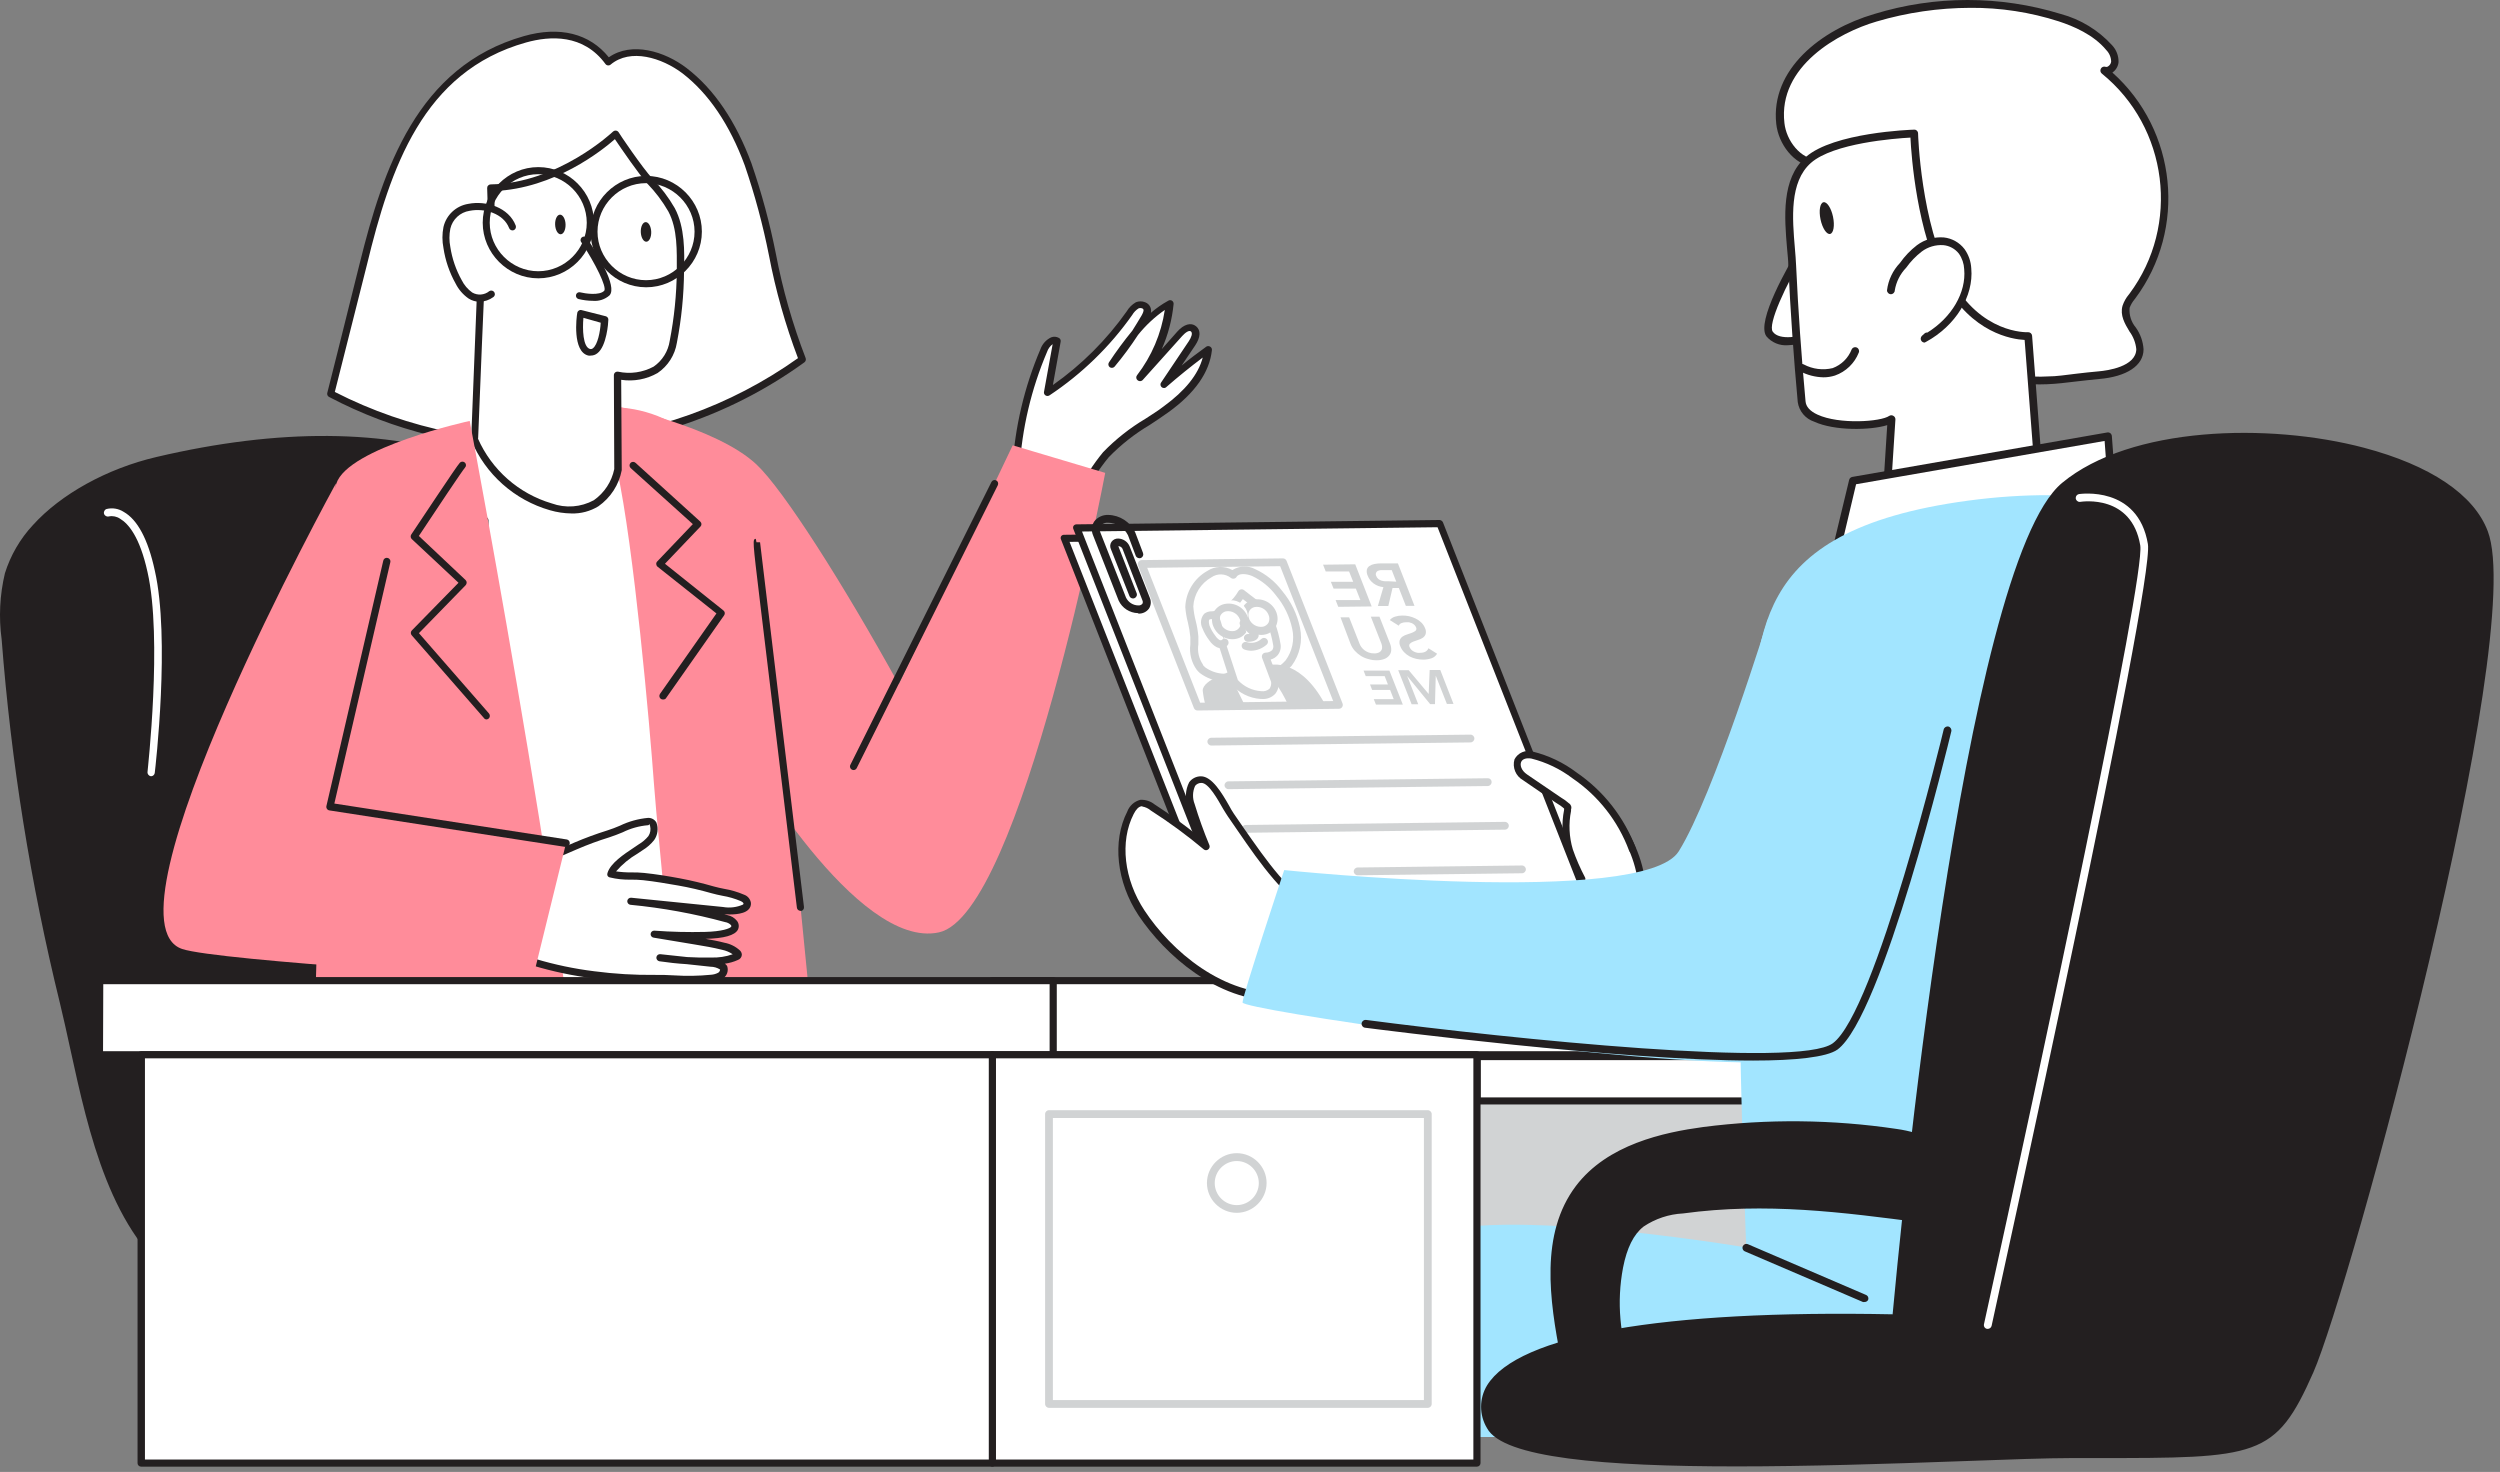 <?xml version="1.0" encoding="UTF-8" standalone="no"?><!DOCTYPE svg PUBLIC "-//W3C//DTD SVG 1.1//EN" "http://www.w3.org/Graphics/SVG/1.1/DTD/svg11.dtd"><svg width="100%" height="100%" viewBox="0 0 321 189" version="1.1" xmlns="http://www.w3.org/2000/svg" xmlns:xlink="http://www.w3.org/1999/xlink" xml:space="preserve" xmlns:serif="http://www.serif.com/" style="fill-rule:evenodd;clip-rule:evenodd;stroke-linejoin:round;stroke-miterlimit:1.414;"><rect x="0" y="0" width="321" height="189" fill="#808080" stroke="none"/><path d="M130.421,60.107c0.316,-5.22 1.523,-10.347 3.57,-15.16c0.3,-0.72 1,-1.58 1.69,-1.21c-0.4,2.22 -0.804,4.433 -1.21,6.64c4.103,-2.718 7.664,-6.177 10.5,-10.2c0.24,-0.415 0.585,-0.76 1,-1c0.432,-0.242 0.986,-0.095 1.24,0.33c0.1,0.391 0.019,0.806 -0.22,1.13c-1.211,2.17 -2.616,4.225 -4.2,6.14c2,-3 4.19,-6.12 7.37,-7.87c-0.332,3.475 -1.639,6.786 -3.77,9.55l5.09,-5.66c0.46,-0.52 1.23,-1.07 1.77,-0.64c0.54,0.43 0.18,1.28 -0.19,1.84l-3.54,5.28c1.8,-1.58 3.67,-3.073 5.61,-4.48c-0.34,3.22 -2.8,5.8 -5.42,7.69c-2.62,1.89 -5.57,3.41 -7.72,5.82c-1.29,1.58 -2.39,3.305 -3.28,5.14" style="fill:#fff;fill-rule:nonzero;"/><path d="M138.701,63.907c-0.073,0.014 -0.148,0.014 -0.22,0c-0.218,-0.122 -0.299,-0.4 -0.18,-0.62c0.899,-1.871 2.021,-3.627 3.34,-5.23c1.618,-1.668 3.451,-3.114 5.45,-4.3c0.79,-0.52 1.58,-1 2.34,-1.59c2.74,-2 4.43,-4.08 5,-6.26c-1.59,1.2 -3.15,2.46 -4.64,3.76c-0.086,0.099 -0.21,0.155 -0.34,0.155c-0.247,0 -0.45,-0.203 -0.45,-0.45c0,-0.108 0.039,-0.213 0.11,-0.295l3.54,-5.28c0.3,-0.46 0.52,-1 0.28,-1.23c-0.24,-0.23 -0.75,0.15 -1.14,0.58l-5.09,5.67c-0.18,0.167 -0.461,0.167 -0.64,0c-0.191,-0.154 -0.223,-0.438 -0.07,-0.63c1.883,-2.448 3.112,-5.336 3.57,-8.39c-1.296,0.899 -2.454,1.98 -3.44,3.21c-0.918,1.412 -1.92,2.768 -3,4.06c-0.157,0.185 -0.432,0.22 -0.63,0.08c-0.19,-0.147 -0.234,-0.42 -0.1,-0.62c0.929,-1.408 1.93,-2.766 3,-4.07c0.43,-0.67 0.83,-1.35 1.22,-2c0.13,-0.25 0.28,-0.55 0.2,-0.73c-0.03,-0.062 -0.084,-0.109 -0.15,-0.13c-0.151,-0.059 -0.319,-0.059 -0.47,0c-0.334,0.21 -0.612,0.499 -0.81,0.84c-2.872,4.073 -6.477,7.576 -10.63,10.33c-0.155,0.1 -0.355,0.1 -0.51,0c-0.152,-0.099 -0.228,-0.282 -0.19,-0.46c0.37,-2 0.75,-4.08 1.11,-6.12c-0.336,0.253 -0.587,0.602 -0.72,1c-2.027,4.761 -3.221,9.835 -3.53,15c-0.016,0.241 -0.219,0.431 -0.46,0.431c-0.253,0 -0.461,-0.208 -0.461,-0.461c0,-0.01 0,-0.02 0.001,-0.03c0.315,-5.273 1.536,-10.452 3.61,-15.31c0.239,-0.659 0.727,-1.198 1.36,-1.5c0.326,-0.131 0.695,-0.105 1,0.07c0.175,0.09 0.269,0.287 0.23,0.48c-0.33,1.86 -0.67,3.71 -1,5.57c3.678,-2.587 6.885,-5.787 9.48,-9.46c0.284,-0.486 0.691,-0.889 1.18,-1.17c0.378,-0.154 0.802,-0.154 1.18,0c0.298,0.108 0.54,0.331 0.67,0.62c0.101,0.233 0.125,0.492 0.07,0.74c0.69,-0.597 1.44,-1.12 2.24,-1.56c0.143,-0.09 0.327,-0.09 0.47,0c0.141,0.091 0.222,0.253 0.21,0.42c-0.195,2.002 -0.708,3.96 -1.52,5.8l2,-2.26c0.84,-0.94 1.76,-1.2 2.4,-0.68c0.64,0.52 0.58,1.42 -0.1,2.45l-1.75,2.6c1,-0.84 2.1,-1.65 3.17,-2.43c0.149,-0.094 0.34,-0.094 0.49,0c0.157,0.087 0.248,0.261 0.23,0.44c-0.3,2.84 -2.18,5.54 -5.61,8c-0.77,0.56 -1.57,1.08 -2.37,1.61c-1.933,1.144 -3.705,2.539 -5.27,4.15c-1.264,1.536 -2.345,3.214 -3.22,5c-0.097,0.144 -0.268,0.222 -0.44,0.2Z" style="fill:#231f20;fill-rule:nonzero;"/><path d="M4.541,67.747c4,-4.45 10.34,-7.39 15.65,-8.63c13.05,-3.07 27.52,-4.2 40.43,0.3c20.15,7 15.93,32.06 17.74,49.32c0.93,8.86 1.07,18.55 4.35,26.88c3.63,9.21 1.69,17.36 -6.52,24c-6.17,5 -14.39,6.86 -22.32,6.72c-8.79,-0.16 -22.86,3.36 -30.31,-1.9c-10.62,-7.5 -12.58,-24.09 -15.45,-35.76c-3.757,-15.306 -6.252,-30.895 -7.46,-46.61c-0.376,-2.778 -0.237,-5.602 0.41,-8.33c0.689,-2.235 1.879,-4.284 3.48,-5.99Z" style="fill:#231f20;fill-rule:nonzero;"/><path d="M35.961,167.797c-4.8,0 -9.35,-0.65 -12.66,-3c-9.09,-6.42 -11.86,-19.06 -14.3,-30.22c-0.44,-2 -0.87,-4 -1.31,-5.79c-3.767,-15.332 -6.269,-30.948 -7.48,-46.69c-0.385,-2.831 -0.242,-5.71 0.42,-8.49c0.72,-2.297 1.943,-4.405 3.58,-6.17c3.61,-4 9.55,-7.28 15.88,-8.76c15.76,-3.7 29.45,-3.6 40.68,0.31c16.38,5.71 16.93,23.17 17.42,38.57c0.13,3.94 0.25,7.67 0.61,11.13c0.19,1.85 0.35,3.75 0.52,5.66c0.6,7.16 1.23,14.57 3.8,21.1c3.79,9.62 1.55,17.87 -6.66,24.51c-5.62,4.56 -13.64,7 -22.6,6.82c-2.46,-0.05 -5.34,0.2 -8.38,0.46c-3.04,0.26 -6.36,0.56 -9.52,0.56Zm5.6,-110.93c-7.17,0.072 -14.307,0.971 -21.27,2.68c-6.17,1.44 -11.93,4.63 -15.43,8.49c-1.552,1.664 -2.708,3.657 -3.38,5.83c-0.627,2.677 -0.763,5.445 -0.4,8.17c1.22,15.693 3.715,31.261 7.46,46.55c0.45,1.83 0.88,3.77 1.33,5.82c2.4,11 5.13,23.46 13.94,29.68c5.22,3.68 13.92,2.94 21.59,2.28c3.07,-0.26 6,-0.51 8.47,-0.46c8.78,0.17 16.58,-2.2 22,-6.62c7.87,-6.38 10,-14.29 6.39,-23.51c-2.61,-6.65 -3.25,-14.12 -3.86,-21.35c-0.16,-1.9 -0.32,-3.79 -0.52,-5.64c-0.37,-3.49 -0.48,-7.23 -0.61,-11.19c-0.48,-15.12 -1,-32.26 -16.83,-37.76c-6.083,-2.041 -12.465,-3.045 -18.88,-2.97Z" style="fill:#231f20;fill-rule:nonzero;"/><path d="M43.791,45.237l2.84,-11.38c3.07,-12.31 7.3,-25 20.77,-28.84c4,-1.13 8,-0.68 10.69,2.93c2.72,-2.29 7,-1.06 9.8,1.11c3.9,3 6.47,7.43 8.17,12c3,8.12 3.53,16.9 7,25c-17.18,12.68 -41.72,14.47 -60.56,4.42l1.29,-5.24Z" style="fill:#fff;fill-rule:nonzero;"/><path d="M69.051,57.537c-9.336,0.038 -18.54,-2.218 -26.8,-6.57c-0.185,-0.095 -0.281,-0.308 -0.23,-0.51l1.33,-5.28l2.84,-11.38c3,-12.07 7.37,-25.28 21.08,-29.16c4.59,-1.31 8.44,-0.34 10.9,2.72c2.94,-2.06 7.19,-0.77 10,1.39c3.51,2.69 6.31,6.81 8.32,12.24c1.305,3.788 2.351,7.66 3.13,11.59c0.868,4.569 2.146,9.051 3.82,13.39c0.079,0.196 0.017,0.422 -0.15,0.55c-9.952,7.216 -21.948,11.077 -34.24,11.02Zm-26.06,-7.21c19.053,9.743 42.033,8.066 59.47,-4.34c-1.624,-4.287 -2.872,-8.707 -3.73,-13.21c-0.774,-3.908 -1.81,-7.76 -3.1,-11.53c-1.94,-5.26 -4.64,-9.24 -8,-11.83c-2.65,-2 -6.68,-3.26 -9.23,-1.12c-0.097,0.082 -0.225,0.119 -0.35,0.1c-0.124,-0.013 -0.237,-0.079 -0.31,-0.18c-2.83,-3.86 -7.1,-3.63 -10.2,-2.76c-13.27,3.72 -17.42,16.15 -20.42,28.51l-4.13,16.36Z" style="fill:#231f20;fill-rule:nonzero;"/><path d="M97.121,59.627c3.47,3.24 11.22,15.45 18.28,28.25l14.63,-30.7l11.88,3.54c0,0 -10.75,56.69 -21.35,59c-10.6,2.31 -25.05,-23 -25.05,-23l-16.21,-44.51c0,0 12.64,2.57 17.82,7.42Z" style="fill:#ff8c9a;fill-rule:nonzero;"/><path d="M78.121,57.587c0,0 16,9 19.15,24.57c3.15,15.57 -3,63.18 -3,63.18l-39.7,-1.65c0,0 6.47,-56.74 2.59,-69.09c-3.88,-12.35 -3.76,-15.78 0,-17c3.76,-1.22 13.96,-7.73 20.96,-0.01Z" style="fill:#fff;fill-rule:nonzero;"/><path d="M94.281,145.797l-39.72,-1.62c-0.126,-0.005 -0.244,-0.059 -0.33,-0.15c-0.081,-0.097 -0.118,-0.224 -0.1,-0.35c0.06,-0.57 6.41,-56.79 2.61,-68.9c-3.92,-12.45 -3.86,-16.23 0.29,-17.58c0.59,-0.19 1.37,-0.53 2.27,-0.92c4.56,-2 13,-5.64 19.09,1c1.14,0.66 16.3,9.77 19.31,24.83c3.09,15.44 -2.91,62.85 -3,63.33c-0.041,0.202 -0.215,0.351 -0.42,0.36Zm-39.16,-2.55l38.79,1.62c0.59,-4.73 5.83,-48.1 2.93,-62.62c-3,-15.17 -18.78,-24.17 -18.93,-24.26c-0.048,-0.018 -0.09,-0.049 -0.12,-0.09c-5.62,-6.22 -13.43,-2.84 -18.1,-0.82c-0.92,0.4 -1.71,0.74 -2.35,0.95c-3.11,1 -3.76,3.52 0.3,16.44c3.69,11.82 -1.89,62.85 -2.52,68.78Z" style="fill:#231f20;fill-rule:nonzero;"/><path d="M87.981,153.587c-1.06,-25.22 -3.49,-45.64 -4,-52.78c-0.57,-7.82 -2.58,-30.52 -4.74,-40.45c-2.8,-6.18 -1.59,-8 -1.59,-8c0,0 15.8,-2.22 20.5,21.36c1.39,6.95 4.92,47.46 8.32,78.93l-18.49,0.94Z" style="fill:#ff8c9a;fill-rule:nonzero;"/><path d="M79.281,48.177l0.07,12.14c0,0 -1.23,6.86 -8.61,4.76c-4.409,-1.283 -8.014,-4.484 -9.81,-8.71l0.84,-21c0.971,-3.674 1.382,-7.473 1.22,-11.27c9,-0.15 16,-6.92 16,-6.92c0,0 3.08,4.64 4.42,6.1c1.074,1.101 2.008,2.33 2.78,3.66c1.24,2.34 1.19,5.25 1.13,7.84c-0.028,3.068 -0.332,6.127 -0.91,9.14c-1.16,5.71 -7.13,4.26 -7.13,4.26Z" style="fill:#fff;fill-rule:nonzero;"/><path d="M73.361,65.927c-0.928,-0.012 -1.85,-0.15 -2.74,-0.41c-4.563,-1.305 -8.292,-4.62 -10.12,-9c-0.014,-0.056 -0.014,-0.114 0,-0.17c0.014,-0.056 0.83,-20.89 0.83,-21c0.039,-0.34 0.112,-0.675 0.22,-1c0.832,-3.332 1.169,-6.769 1,-10.2c-0.005,-0.123 0.042,-0.243 0.13,-0.33c0.082,-0.09 0.198,-0.141 0.32,-0.14c8.68,-0.14 15.65,-6.72 15.72,-6.79c0.086,-0.078 0.198,-0.121 0.314,-0.121c0.154,0 0.298,0.075 0.386,0.201c0,0.05 3.08,4.62 4.38,6c1.099,1.13 2.053,2.393 2.84,3.76c1.31,2.46 1.25,5.56 1.19,8.06c-0.023,3.095 -0.331,6.182 -0.92,9.22c-0.253,1.583 -1.152,2.993 -2.48,3.89c-1.415,0.806 -3.06,1.113 -4.67,0.87l0.07,11.6c-0.357,1.878 -1.434,3.544 -3,4.64c-1.042,0.638 -2.249,0.958 -3.47,0.92Zm-12,-9.63c1.778,4.037 5.249,7.091 9.48,8.34c1.778,0.645 3.749,0.496 5.41,-0.41c1.352,-0.949 2.29,-2.381 2.62,-4l-0.05,-12.05c-0.001,-0.139 0.062,-0.272 0.17,-0.36c0.111,-0.084 0.253,-0.117 0.39,-0.09c1.542,0.329 3.152,0.098 4.54,-0.65c1.119,-0.768 1.869,-1.968 2.07,-3.31c0.579,-2.966 0.883,-5.978 0.91,-9c0,-2.51 0.12,-5.36 -1.09,-7.62c-0.745,-1.297 -1.649,-2.496 -2.69,-3.57c-1.11,-1.22 -3.36,-4.51 -4.17,-5.71c-1.6,1.41 -7.75,6.35 -15.48,6.66c0.148,3.364 -0.189,6.732 -1,10c-0.087,0.277 -0.147,0.562 -0.18,0.85c-0.033,0.289 -0.08,0.33 -0.9,20.92l-0.03,0Z" style="fill:#231f20;fill-rule:nonzero;"/><path d="M61.991,73.294c-1.06,0 -5.29,-0.2 -8.19,-3.21c-3.28,-3.4 -2.84,-6.81 -2.82,-7c0.022,-0.151 0.12,-0.28 0.26,-0.34c0.13,-0.075 0.29,-0.075 0.42,0c0.13,0.075 5.29,3.5 10.63,3.62c0.237,0.005 0.43,0.202 0.43,0.44l-0.07,6c-0.005,0.23 -0.19,0.419 -0.42,0.43l-0.24,0.06Zm-10.15,-9.32c0.174,2.084 1.094,4.038 2.59,5.5c2.47,2.56 6.12,2.89 7.34,2.93l0.06,-5.1c-3.538,-0.344 -6.954,-1.482 -9.99,-3.33Z" style="fill:#231f20;fill-rule:nonzero;"/><path d="M74.981,30.777c0,0 3.91,5.83 3,6.85c-0.91,1.02 -3.53,0.34 -3.53,0.34" style="fill:#fff;fill-rule:nonzero;"/><path d="M76.121,38.627c-0.62,-0.007 -1.238,-0.084 -1.84,-0.23c-0.234,-0.063 -0.377,-0.304 -0.32,-0.54c0.048,-0.196 0.225,-0.335 0.427,-0.335c0.038,0 0.076,0.005 0.113,0.015c0.61,0.15 2.48,0.45 3.09,-0.21c0.33,-0.47 -1.08,-3.41 -3,-6.3c-0.032,-0.063 -0.049,-0.133 -0.049,-0.204c0,-0.247 0.203,-0.45 0.45,-0.45c0.13,0 0.253,0.056 0.339,0.154c1.23,1.85 4,6.25 2.93,7.4c-0.586,0.518 -1.361,0.772 -2.14,0.7Z" style="fill:#231f20;fill-rule:nonzero;"/><path d="M82.897,28.52c0.369,-0.015 0.692,0.538 0.719,1.233c0.027,0.694 -0.251,1.27 -0.62,1.285c-0.37,0.014 -0.692,-0.538 -0.719,-1.233c-0.027,-0.695 0.25,-1.271 0.62,-1.285Z" style="fill:#231f20;"/><path d="M71.898,27.562c0.37,-0.014 0.692,0.538 0.719,1.233c0.027,0.695 -0.25,1.271 -0.62,1.286c-0.369,0.014 -0.692,-0.538 -0.719,-1.233c-0.027,-0.695 0.251,-1.271 0.62,-1.286Z" style="fill:#231f20;"/><path d="M77.641,41.047l-3.11,-0.8c0,0 -0.63,4.54 1.12,4.94c1.75,0.4 1.99,-4.14 1.99,-4.14Z" style="fill:#fff;fill-rule:nonzero;"/><path d="M75.861,45.657c-0.103,0.015 -0.207,0.015 -0.31,0c-2.09,-0.48 -1.53,-4.96 -1.43,-5.48c0.021,-0.124 0.093,-0.233 0.2,-0.3c0.101,-0.073 0.23,-0.096 0.35,-0.06l3.11,0.79c0.202,0.052 0.341,0.241 0.33,0.45c0,0.35 -0.21,3.4 -1.42,4.31c-0.236,0.189 -0.529,0.291 -0.83,0.29Zm-0.95,-4.85c-0.13,1.45 -0.07,3.74 0.84,4c0.133,0.036 0.277,0.002 0.38,-0.09c0.6,-0.45 0.94,-2.12 1,-3.28l-2.22,-0.63Z" style="fill:#231f20;fill-rule:nonzero;"/><path d="M65.821,29.177c-0.81,-2.13 -3.52,-2.92 -5.58,-2.51c-1.387,0.228 -2.507,1.273 -2.83,2.64c-0.165,0.832 -0.165,1.688 0,2.52c0.234,1.527 0.739,3 1.49,4.35c0.347,0.704 0.867,1.309 1.51,1.76c0.845,0.505 1.92,0.433 2.69,-0.18" style="fill:#fff;fill-rule:nonzero;"/><path d="M61.581,38.747c-0.504,-0.003 -0.996,-0.148 -1.42,-0.42c-0.705,-0.491 -1.276,-1.151 -1.66,-1.92c-0.791,-1.413 -1.32,-2.958 -1.56,-4.56c-0.177,-0.891 -0.177,-1.809 0,-2.7c0.357,-1.541 1.618,-2.719 3.18,-2.97c2.3,-0.46 5.21,0.46 6.1,2.79c0.088,0.233 -0.029,0.498 -0.26,0.59c-0.236,0.087 -0.502,-0.034 -0.59,-0.27c-0.72,-1.87 -3.14,-2.6 -5.07,-2.22c-1.219,0.183 -2.206,1.099 -2.48,2.3c-0.152,0.773 -0.152,1.568 0,2.34c0.228,1.496 0.723,2.939 1.46,4.26c0.313,0.633 0.776,1.179 1.35,1.59c0.692,0.407 1.569,0.339 2.19,-0.17c0.076,-0.052 0.167,-0.08 0.26,-0.08c0.252,0 0.46,0.208 0.46,0.46c0,0.152 -0.075,0.294 -0.2,0.38c-0.513,0.373 -1.126,0.582 -1.76,0.6Z" style="fill:#231f20;fill-rule:nonzero;"/><path d="M36.881,153.587c1.463,-6.063 2.546,-12.211 3.24,-18.41c1.28,-14.38 0,-63.33 3.06,-73.07c1.48,-4.65 17.13,-8.06 17.13,-8.06c0,0 15,79.36 15,100.8l-38.43,-1.26Z" style="fill:#ff8c9a;fill-rule:nonzero;"/><path d="M63.411,112.417c3.68,-0.63 7,-2.34 10.45,-3.79c1.38,-0.58 2.79,-1.11 4.22,-1.55c1.68,-0.52 3.29,-1.52 5.09,-1.57c1.12,0 0.83,1.55 0.41,2.12c-0.431,0.519 -0.949,0.959 -1.53,1.3c-1.05,0.72 -3.27,2 -3.65,3.3c1.397,0.239 2.813,0.352 4.23,0.34c1.52,0.17 3,0.4 4.52,0.69c1.52,0.29 2.92,0.63 4.36,1c1.288,0.231 2.555,0.565 3.79,1c0.29,0.15 0.6,0.37 0.62,0.69c0.07,1.14 -2.49,1 -3.13,0.94l-11.79,-1.18c4.128,0.388 8.216,1.124 12.22,2.2c0.389,0.061 0.744,0.26 1,0.56c1,1.51 -3.22,1.59 -3.69,1.6c-2.175,0.053 -4.351,-0.003 -6.52,-0.17l5.3,0.88c1.18,0.2 2.37,0.39 3.54,0.69c0.648,0.124 1.252,0.417 1.75,0.85c0.068,0.059 0.111,0.141 0.12,0.23c0,0.12 -0.13,0.2 -0.24,0.25c-0.999,0.407 -2.072,0.598 -3.15,0.56c-2.209,0.044 -4.417,-0.103 -6.6,-0.44l6.54,0.7c0.585,-0.002 1.152,0.203 1.6,0.58c0.104,0.382 -0.055,0.79 -0.39,1c-0.34,0.203 -0.725,0.319 -1.12,0.34c-2.411,0.15 -4.829,0.15 -7.24,0c-2.632,0.014 -5.261,-0.153 -7.87,-0.5c-5.159,-0.644 -10.175,-2.144 -14.84,-4.44" style="fill:#fff;fill-rule:nonzero;"/><path d="M88.791,126.177c-0.78,0 -1.54,0 -2.3,-0.06c-0.76,-0.06 -1.58,-0.06 -2.38,0c-2.652,0.008 -5.301,-0.159 -7.93,-0.5c-5.215,-0.651 -10.285,-2.169 -15,-4.49c-0.225,-0.115 -0.319,-0.392 -0.21,-0.62c0.119,-0.221 0.394,-0.31 0.62,-0.2c4.616,2.278 9.582,3.766 14.69,4.4c2.599,0.342 5.219,0.499 7.84,0.47c0.81,0 1.62,0 2.42,0.06c1.586,0.104 3.178,0.077 4.76,-0.08c0.321,-0.02 0.635,-0.109 0.92,-0.26c0.141,-0.09 0.231,-0.243 0.24,-0.41c-0.368,-0.234 -0.794,-0.359 -1.23,-0.36l-3.07,-0.33c-1.17,-0.07 -2.34,-0.2 -3.5,-0.37c-0.243,-0.045 -0.411,-0.275 -0.38,-0.52c0.036,-0.241 0.257,-0.414 0.5,-0.39l3.45,0.37c1.026,0.06 2.056,0.08 3.09,0.06c0.938,0.033 1.874,-0.109 2.76,-0.42c-0.408,-0.277 -0.867,-0.471 -1.35,-0.57c-1.15,-0.29 -2.34,-0.49 -3.5,-0.68l-5.29,-0.88c-0.228,-0.025 -0.403,-0.22 -0.403,-0.45c0,-0.248 0.204,-0.453 0.453,-0.453c0.017,0 0.033,0.001 0.05,0.003c2.15,0.16 4.33,0.21 6.48,0.16c2.15,-0.05 3.25,-0.44 3.38,-0.69c0,-0.05 0,-0.15 -0.06,-0.2c-0.201,-0.199 -0.46,-0.329 -0.74,-0.37c-3.98,-1.084 -8.044,-1.827 -12.15,-2.22c-0.23,-0.025 -0.407,-0.219 -0.41,-0.45l0,-0.05c0.031,-0.246 0.252,-0.428 0.5,-0.41l11.79,1.19c0.868,0.154 1.763,0.046 2.57,-0.31c0.06,-0.06 0.07,-0.1 0.06,-0.15c-0.01,-0.05 -0.08,-0.17 -0.36,-0.3c-0.75,-0.319 -1.536,-0.547 -2.34,-0.68c-0.47,-0.1 -0.94,-0.19 -1.38,-0.32c-1.42,-0.4 -2.87,-0.75 -4.32,-1c-1.45,-0.25 -3,-0.52 -4.48,-0.68c-0.512,-0.049 -1.026,-0.072 -1.54,-0.07c-0.929,0.028 -1.857,-0.07 -2.76,-0.29c-0.12,-0.03 -0.222,-0.11 -0.28,-0.22c-0.045,-0.112 -0.045,-0.238 0,-0.35c0.38,-1.26 2.11,-2.4 3.37,-3.24l0.62,-0.42c0.479,-0.28 0.905,-0.642 1.26,-1.07c0.253,-0.383 0.333,-0.855 0.22,-1.3c-0.113,-0.445 -0.08,-0.11 -0.25,-0.1c-1.138,0.093 -2.248,0.402 -3.27,0.91c-0.55,0.22 -1.12,0.46 -1.7,0.64c-1.417,0.438 -2.809,0.952 -4.17,1.54c-0.63,0.26 -1.26,0.54 -1.88,0.81c-2.759,1.354 -5.674,2.361 -8.68,3c-0.006,0 -0.011,0 -0.017,0c-0.252,0 -0.46,-0.207 -0.46,-0.46c0,-0.202 0.133,-0.381 0.327,-0.44c2.928,-0.629 5.769,-1.613 8.46,-2.93l1.89,-0.83c1.393,-0.594 2.814,-1.118 4.26,-1.57c0.55,-0.176 1.09,-0.379 1.62,-0.61c1.13,-0.547 2.35,-0.885 3.6,-1c0.444,-0.022 0.864,0.212 1.08,0.6c0.28,0.751 0.172,1.595 -0.29,2.25c-0.412,0.519 -0.913,0.959 -1.48,1.3l-0.64,0.43c-1.043,0.606 -1.979,1.38 -2.77,2.29c0.662,0.095 1.331,0.139 2,0.13c0.541,-0.006 1.081,0.017 1.62,0.07c1.52,0.16 3,0.4 4.56,0.69c1.56,0.29 2.95,0.64 4.39,1.05c0.42,0.12 0.87,0.21 1.31,0.3c0.877,0.146 1.733,0.398 2.55,0.75c0.474,0.161 0.818,0.575 0.89,1.07c0.023,0.328 -0.106,0.65 -0.35,0.87c-0.7,0.67 -2.4,0.63 -3.08,0.57l0.39,0.11c0.493,0.09 0.938,0.357 1.25,0.75c0.252,0.323 0.295,0.765 0.11,1.13c-0.38,0.72 -1.78,1.12 -4.15,1.17c0.8,0.14 1.62,0.29 2.42,0.5c0.748,0.137 1.442,0.484 2,1c0.153,0.146 0.24,0.349 0.24,0.56c-0.023,0.296 -0.22,0.552 -0.5,0.65c-0.531,0.24 -1.093,0.402 -1.67,0.48c0.075,0.062 0.145,0.128 0.21,0.2c0.036,0.037 0.063,0.081 0.08,0.13c0.198,0.586 -0.03,1.236 -0.55,1.57c-0.402,0.245 -0.86,0.386 -1.33,0.41c-0.896,0.107 -1.798,0.151 -2.7,0.13Z" style="fill:#231f20;fill-rule:nonzero;"/><path d="M43.121,62.087c0,0 -30.77,56 -19.74,59.76c4.52,1.54 45,3.91 45,3.91l4.29,-17.46l-30.32,-4.69l0.77,-41.52Z" style="fill:#ff8c9a;fill-rule:nonzero;"/><path d="M82.951,36.887c-3.915,-0.011 -7.13,-3.235 -7.13,-7.15c0,-3.922 3.227,-7.15 7.15,-7.15c3.922,0 7.15,3.228 7.15,7.15c0,0.004 0,0.007 0,0.01c-0.006,3.919 -3.232,7.14 -7.15,7.14c-0.007,0 -0.014,0 -0.02,0Zm0,-13.37c-3.418,0 -6.23,2.812 -6.23,6.23c0,3.418 2.812,6.23 6.23,6.23c3.417,0 6.23,-2.812 6.23,-6.23c-0.006,-3.415 -2.815,-6.224 -6.23,-6.23Z" style="fill:#231f20;fill-rule:nonzero;"/><path d="M69.121,35.737c-3.917,0 -7.14,-3.223 -7.14,-7.14c0,-3.917 3.223,-7.14 7.14,-7.14c3.917,0 7.14,3.223 7.14,7.14c-0.006,3.915 -3.225,7.135 -7.14,7.14Zm0,-13.37c-0.004,0 -0.007,0 -0.01,0c-3.418,0 -6.23,2.812 -6.23,6.23c0,3.418 2.812,6.23 6.23,6.23c3.417,0 6.23,-2.812 6.23,-6.23c-0.006,-3.412 -2.808,-6.219 -6.22,-6.23Z" style="fill:#231f20;fill-rule:nonzero;"/><path d="M72.681,108.747l-0.07,0l-30.32,-4.69c-0.128,-0.018 -0.241,-0.091 -0.31,-0.2c-0.074,-0.104 -0.099,-0.235 -0.07,-0.36l7.3,-31.5c0.043,-0.216 0.234,-0.374 0.455,-0.374c0.254,0 0.464,0.21 0.464,0.464c0,0.03 -0.003,0.061 -0.009,0.09l-7.19,31l29.84,4.61c0.222,0.036 0.386,0.23 0.386,0.454c0,0.026 -0.002,0.051 -0.006,0.076c-0.011,0.239 -0.21,0.431 -0.45,0.431c-0.007,0 -0.013,-0.001 -0.02,-0.001Z" style="fill:#231f20;fill-rule:nonzero;"/><path d="M102.771,116.947c-0.229,0.002 -0.425,-0.172 -0.45,-0.4l-4.77,-39.54c-0.93,-7.74 -0.93,-7.74 -0.51,-7.83l0.18,0.9l-0.09,-0.45l0.46,0c0.06,0.68 5.58,46.38 5.64,46.84c0.029,0.25 -0.151,0.479 -0.4,0.51l-0.06,-0.03Z" style="fill:#231f20;fill-rule:nonzero;"/><path d="M109.591,98.877c-0.251,-0.002 -0.456,-0.209 -0.456,-0.46c0,-0.069 0.016,-0.137 0.046,-0.2l18.12,-36.33c0.111,-0.223 0.385,-0.317 0.61,-0.21c0.224,0.115 0.318,0.392 0.21,0.62l-18.12,36.33c-0.077,0.155 -0.237,0.253 -0.41,0.25Z" style="fill:#231f20;fill-rule:nonzero;"/><path d="M19.441,99.667l-0.06,0c-0.271,-0.031 -0.469,-0.279 -0.44,-0.55c0,-0.17 1.94,-17.13 0,-25.67c-1,-4.55 -2.48,-6.23 -3.52,-6.84c-0.417,-0.288 -0.933,-0.397 -1.43,-0.3c-0.263,0.078 -0.545,-0.069 -0.63,-0.33c-0.079,-0.257 0.064,-0.535 0.32,-0.62c0.748,-0.185 1.54,-0.055 2.19,0.36c1.78,1 3.14,3.53 4,7.52c2,8.69 0.09,25.29 0,26c-0.026,0.225 -0.205,0.404 -0.43,0.43Z" style="fill:#fff;fill-rule:nonzero;"/><path d="M62.451,92.377c-0.136,-0.011 -0.258,-0.085 -0.33,-0.2l-9.25,-10.6c-0.164,-0.173 -0.164,-0.447 0,-0.62l6,-6.13l-6,-5.61c-0.158,-0.151 -0.188,-0.395 -0.07,-0.58c1,-1.47 5.84,-8.82 6.25,-9.23c0.178,-0.178 0.471,-0.178 0.65,0c0.085,0.085 0.133,0.2 0.133,0.32c0,0.12 -0.048,0.236 -0.133,0.32c-0.32,0.36 -3.64,5.32 -5.92,8.77l6,5.66c0.09,0.086 0.141,0.206 0.14,0.33c-0.003,0.122 -0.049,0.239 -0.13,0.33l-6,6.16l9,10.32c0.16,0.194 0.137,0.483 -0.05,0.65c-0.082,0.068 -0.184,0.107 -0.29,0.11Z" style="fill:#231f20;fill-rule:nonzero;"/><path d="M85.121,89.817c-0.096,-0.002 -0.189,-0.029 -0.27,-0.08c-0.201,-0.149 -0.25,-0.433 -0.11,-0.64l7.25,-10.33l-7.56,-6c-0.1,-0.082 -0.161,-0.201 -0.17,-0.33c-0.013,-0.125 0.031,-0.25 0.12,-0.34l4.58,-4.8l-8,-7.21c-0.173,-0.18 -0.173,-0.469 0,-0.65c0.178,-0.178 0.471,-0.178 0.65,0l8.3,7.53c0.092,0.081 0.147,0.197 0.15,0.32c0.007,0.124 -0.04,0.245 -0.13,0.33l-4.55,4.77l7.51,6c0.191,0.148 0.231,0.424 0.09,0.62l-7.5,10.69c-0.098,0.089 -0.229,0.133 -0.36,0.12Z" style="fill:#231f20;fill-rule:nonzero;"/><path d="M262.841,48.837c2.11,-0.09 4.21,-0.45 6.66,-0.66c2.28,-0.2 5.21,-1 5.25,-3.33c0,-2 -2.31,-3.56 -1.79,-5.45c0.179,-0.507 0.454,-0.976 0.81,-1.38c6.724,-9.021 5.11,-21.914 -3.63,-29c0.067,0.012 0.134,0.018 0.202,0.018c0.62,0 1.14,-0.489 1.178,-1.108c0.01,-0.685 -0.253,-1.348 -0.73,-1.84c-1.691,-1.873 -3.891,-3.215 -6.33,-3.86c-7.707,-2.375 -15.953,-2.375 -23.66,0c-5.92,1.73 -13,6.44 -12.23,13.58c0.28,2.56 2.29,5.07 4.87,5.18c1.32,7.65 5.33,12.87 10.37,18.41c3.377,3.794 7.64,6.694 12.41,8.44c2.118,0.769 4.369,1.109 6.62,1Z" style="fill:#fff;fill-rule:nonzero;"/><path d="M261.911,49.357c-1.994,0.012 -3.974,-0.326 -5.85,-1c-4.853,-1.768 -9.191,-4.717 -12.62,-8.58c-4.66,-5.11 -8.95,-10.37 -10.42,-18.27c-2.76,-0.36 -4.67,-3.06 -4.95,-5.6c-0.76,-7 5.77,-12.12 12.59,-14.11c7.802,-2.396 16.147,-2.396 23.95,0c2.526,0.68 4.806,2.068 6.57,4c0.561,0.592 0.863,1.385 0.84,2.2c-0.059,0.534 -0.348,1.016 -0.79,1.32c8.298,7.408 9.583,20.078 2.94,29l-0.07,0.09c-0.282,0.333 -0.505,0.712 -0.66,1.12c-0.083,0.911 0.202,1.819 0.79,2.52c0.592,0.824 0.939,1.798 1,2.81c0,2.09 -2.17,3.51 -5.71,3.81c-1,0.09 -2,0.21 -2.89,0.31c-1.31,0.16 -2.54,0.31 -3.79,0.36l-0.93,0.02Zm-8.91,-48.35c-4.084,0.009 -8.145,0.602 -12.06,1.76c-4.82,1.41 -12.68,5.72 -11.82,13.04c0.24,2.2 2,4.64 4.39,4.75c0.234,0.007 0.432,0.179 0.47,0.41c1.23,7.11 4.69,12 10.25,18.15c3.322,3.735 7.517,6.59 12.21,8.31c2.057,0.73 4.241,1.039 6.42,0.91c1.22,0 2.43,-0.2 3.72,-0.35c0.93,-0.11 1.9,-0.22 2.93,-0.31c1.03,-0.09 4.75,-0.58 4.79,-2.84c-0.082,-0.825 -0.386,-1.613 -0.88,-2.28c-0.6,-1 -1.23,-2.07 -0.89,-3.29c0.178,-0.534 0.456,-1.03 0.82,-1.46l0.07,-0.09c6.551,-8.797 4.973,-21.366 -3.55,-28.27c-0.187,-0.153 -0.237,-0.419 -0.12,-0.63c0.11,-0.213 0.362,-0.316 0.59,-0.24c0.124,0.038 0.259,0.012 0.36,-0.07c0.203,-0.134 0.338,-0.349 0.37,-0.59c-0.009,-0.554 -0.231,-1.085 -0.62,-1.48c-1.64,-2 -4.27,-3.09 -6.1,-3.69c-3.667,-1.18 -7.498,-1.768 -11.35,-1.74Z" style="fill:#231f20;fill-rule:nonzero;"/><path d="M231.401,32.177c0,0 -5.46,9 -4.19,10.76c1.27,1.76 5.21,0.41 5.21,0.41" style="fill:#fff;fill-rule:nonzero;"/><path d="M229.571,44.327c-1.055,0.089 -2.089,-0.34 -2.77,-1.15c-1.35,-1.89 2.85,-9.13 4.17,-11.31c0.084,-0.169 0.258,-0.276 0.447,-0.276c0.274,0 0.5,0.226 0.5,0.5c0,0.107 -0.034,0.21 -0.097,0.296c-2.54,4.19 -4.87,9.28 -4.2,10.2c0.86,1.21 3.63,0.58 4.63,0.24c0.26,-0.086 0.546,0.052 0.64,0.31c0.086,0.258 -0.054,0.541 -0.31,0.63c-0.97,0.337 -1.984,0.526 -3.01,0.56Z" style="fill:#231f20;fill-rule:nonzero;"/><path d="M232.191,20.537c-3.57,3.16 -2.26,9.47 -2.07,13.64c0.266,5.82 0.67,11.63 1.21,17.43c0.34,3.68 9.9,3.39 11.54,2.22l-0.93,14.63c0,0 4.63,1.08 12.2,-2.78c7.57,-3.86 7.57,-5.69 7.57,-5.69l-1.29,-16.81c0,0 -6.3,0.27 -10.3,-7.1c-4,-7.37 -4.34,-18.9 -4.34,-18.9c0,0 -10.11,0.29 -13.59,3.36Z" style="fill:#fff;fill-rule:nonzero;"/><path d="M243.661,69.077c-0.618,0.015 -1.235,-0.039 -1.84,-0.16c-0.24,-0.05 -0.406,-0.276 -0.38,-0.52l0.88,-13.81c-2.14,0.67 -6.76,0.76 -9.37,-0.44c-1.127,-0.368 -1.951,-1.347 -2.12,-2.52c-0.53,-5.78 -0.94,-11.65 -1.21,-17.46c0,-0.69 -0.09,-1.44 -0.16,-2.24c-0.34,-4 -0.76,-9 2.4,-11.76c3.58,-3.16 13.49,-3.51 13.91,-3.52c0.13,-0.014 0.26,0.035 0.35,0.13c0.1,0.089 0.158,0.216 0.16,0.35c0,0.12 0.34,11.53 4.25,18.71c3.81,7 9.63,6.83 9.87,6.82c0.01,0 0.02,-0.001 0.031,-0.001c0.258,0 0.474,0.204 0.489,0.461l1.28,16.8c0,0.4 -0.37,2.36 -7.84,6.17c-3.281,1.826 -6.948,2.85 -10.7,2.99Zm-1.2,-1.07c1.28,0.14 5.42,0.27 11.45,-2.81c6.9,-3.52 7.3,-5.27 7.3,-5.29l-1.25,-16.26c-1.61,-0.08 -6.79,-0.88 -10.31,-7.33c-3.52,-6.45 -4.24,-16.3 -4.35,-18.65c-2.05,0.11 -9.9,0.71 -12.78,3.25c-2.78,2.45 -2.38,7.15 -2.06,10.93c0.07,0.81 0.13,1.57 0.16,2.28c0.27,5.79 0.68,11.64 1.21,17.4c0.06,0.7 0.58,1.27 1.54,1.71c2.79,1.29 8.14,0.92 9.21,0.16c0.161,-0.103 0.369,-0.103 0.53,0c0.17,0.093 0.272,0.277 0.26,0.47l-0.91,14.14Z" style="fill:#231f20;fill-rule:nonzero;"/><path d="M231.301,47.237c0,0 4.62,2.6 6.84,-2.16" style="fill:#fff;fill-rule:nonzero;"/><path d="M234.121,48.447c-1.047,-0.023 -2.075,-0.29 -3,-0.78c-0.159,-0.085 -0.258,-0.251 -0.258,-0.431c0,-0.088 0.023,-0.174 0.068,-0.249c0.134,-0.238 0.441,-0.324 0.68,-0.19c1.134,0.602 2.451,0.77 3.7,0.47c1.118,-0.415 2.006,-1.289 2.44,-2.4c0.082,-0.176 0.259,-0.289 0.453,-0.289c0.075,0 0.149,0.017 0.217,0.049c0.245,0.117 0.353,0.413 0.24,0.66c-0.546,1.371 -1.659,2.44 -3.05,2.93c-0.482,0.154 -0.985,0.232 -1.49,0.23Z" style="fill:#231f20;fill-rule:nonzero;"/><path d="M242.891,37.307c0.167,-1.208 0.713,-2.332 1.56,-3.21c0.578,-0.825 1.275,-1.56 2.07,-2.18c0.894,-0.664 1.998,-0.987 3.11,-0.91c0.913,0.097 1.748,0.564 2.31,1.29c0.462,0.652 0.729,1.422 0.77,2.22c0.32,3.4 -1.9,7 -5.57,9l0.31,-0.29" style="fill:#fff;fill-rule:nonzero;"/><path d="M247.121,43.987c-0.162,-0.002 -0.314,-0.08 -0.41,-0.21c-0.147,-0.205 -0.116,-0.49 0.07,-0.66l0.32,-0.29c0.101,-0.097 0.24,-0.144 0.38,-0.13c3.12,-1.94 5,-5.14 4.72,-8.13c-0.031,-0.718 -0.267,-1.412 -0.68,-2c-0.487,-0.624 -1.212,-1.019 -2,-1.09c-0.992,-0.066 -1.975,0.225 -2.77,0.82c-0.765,0.592 -1.439,1.293 -2,2.08c-0.769,0.797 -1.278,1.808 -1.46,2.9c0,0.274 -0.226,0.5 -0.5,0.5c-0.274,0 -0.5,-0.226 -0.5,-0.5c0.162,-1.322 0.748,-2.557 1.67,-3.52c0.605,-0.861 1.336,-1.627 2.17,-2.27c0.993,-0.742 2.224,-1.097 3.46,-1c1.049,0.115 2.007,0.653 2.65,1.49c0.521,0.727 0.823,1.587 0.87,2.48c0.33,3.57 -2,7.37 -5.83,9.45c-0.049,0.036 -0.103,0.063 -0.16,0.08Z" style="fill:#231f20;fill-rule:nonzero;"/><path d="M234.133,25.968c0.443,-0.093 0.993,0.744 1.228,1.868c0.235,1.124 0.066,2.111 -0.377,2.204c-0.443,0.092 -0.993,-0.745 -1.228,-1.868c-0.235,-1.124 -0.066,-2.111 0.377,-2.204Z" style="fill:#231f20;"/><path d="M207.611,120.177c-2.61,1.52 -6,0.53 -8.5,-1.18c-4.232,-2.956 -6.909,-7.671 -7.28,-12.82c-0.19,-1.702 0.134,-3.423 0.93,-4.94c6.77,-11.33 25.51,12.74 14.85,18.94Z" style="fill:#fff;fill-rule:nonzero;"/><path d="M204.701,121.417c-2.104,-0.08 -4.138,-0.775 -5.85,-2c-4.335,-3.043 -7.08,-7.878 -7.47,-13.16c-0.203,-1.794 0.146,-3.609 1,-5.2c1.51,-2.53 3.7,-3.6 6.37,-3.11c5.22,1 11.23,8 12.36,14.4c0.65,3.73 -0.51,6.66 -3.26,8.27c-0.958,0.548 -2.047,0.825 -3.15,0.8Zm-7.18,-22.7c-1.857,0.047 -3.54,1.124 -4.36,2.79c-0.762,1.431 -1.065,3.061 -0.87,4.67c0.372,5.004 2.974,9.586 7.08,12.47c2.22,1.53 5.49,2.63 8,1.16c3.07,-1.79 3.23,-5 2.82,-7.32c-1.06,-6 -6.81,-12.78 -11.63,-13.67c-0.344,-0.061 -0.691,-0.095 -1.04,-0.1Z" style="fill:#231f20;fill-rule:nonzero;"/><path d="M158.271,124.127l46.63,-0.57l-21.6,-54.97l-46.63,0.56l21.6,54.98Z" style="fill:#fff;fill-rule:nonzero;"/><path d="M158.271,124.577c-0.188,0.006 -0.359,-0.112 -0.42,-0.29l-21.61,-55c-0.069,-0.131 -0.069,-0.289 0,-0.42c0.08,-0.126 0.22,-0.202 0.37,-0.2l46.63,-0.57c0.182,0.019 0.344,0.128 0.43,0.29l21.61,55c0.019,0.051 0.029,0.106 0.029,0.16c0,0.248 -0.201,0.454 -0.449,0.46l-46.63,0.56l0.04,0.01Zm-20.94,-55l21.25,54.07l45.66,-0.56l-21.25,-54.06l-45.66,0.55Z" style="fill:#231f20;fill-rule:nonzero;"/><path d="M159.861,122.787l46.63,-0.56l-21.6,-54.97l-46.63,0.56l21.6,54.97Z" style="fill:#fff;fill-rule:nonzero;"/><path d="M159.861,123.247c-0.187,0.003 -0.356,-0.114 -0.42,-0.29l-21.61,-55c-0.065,-0.132 -0.065,-0.287 0,-0.42c0.081,-0.126 0.22,-0.205 0.37,-0.21l46.64,-0.56c0.184,0.013 0.348,0.124 0.43,0.29l21.6,55c0.054,0.14 0.035,0.297 -0.05,0.42c-0.082,0.126 -0.22,0.205 -0.37,0.21l-46.63,0.56l0.04,0Zm-20.93,-55l21.24,54.06l45.66,-0.55l-21.25,-54.06l-45.65,0.55Z" style="fill:#231f20;fill-rule:nonzero;"/><path d="M155.531,95.727c-0.272,-0.005 -0.495,-0.228 -0.5,-0.5c0,-0.274 0.226,-0.5 0.5,-0.5l33.28,-0.4c0.27,0 0.494,0.22 0.5,0.49c0,0.276 -0.224,0.505 -0.5,0.51l-33.28,0.4Z" style="fill:#d1d3d4;fill-rule:nonzero;"/><path d="M157.731,101.327c-0.274,0 -0.5,-0.226 -0.5,-0.5c0,-0.274 0.226,-0.5 0.5,-0.5l33.28,-0.4c0.013,-0.001 0.027,-0.002 0.04,-0.002c0.258,0 0.47,0.213 0.47,0.47c0,0.008 0,0.015 0,0.022c0,0.004 0,0.007 0,0.01c0,0.271 -0.22,0.495 -0.49,0.5l-33.29,0.4l-0.01,0Z" style="fill:#d1d3d4;fill-rule:nonzero;"/><path d="M159.941,106.927c-0.274,0 -0.5,-0.226 -0.5,-0.5c0,-0.274 0.226,-0.5 0.5,-0.5l33.29,-0.4c0.274,0 0.5,0.226 0.5,0.5c0,0.274 -0.226,0.5 -0.5,0.5l-33.29,0.4Z" style="fill:#d1d3d4;fill-rule:nonzero;"/><path d="M174.321,112.387c-0.272,-0.005 -0.495,-0.228 -0.5,-0.5c0,-0.274 0.226,-0.5 0.5,-0.5l21.1,-0.26c0.274,0 0.5,0.226 0.5,0.5c0,0.274 -0.226,0.5 -0.5,0.5l-21.1,0.26Z" style="fill:#d1d3d4;fill-rule:nonzero;"/><path d="M153.771,91.227c-0.206,0.006 -0.395,-0.118 -0.47,-0.31l-7.18,-18.32c-0.02,-0.055 -0.03,-0.112 -0.03,-0.17c0,-0.272 0.218,-0.499 0.49,-0.51l18.14,-0.22c0.205,-0.003 0.392,0.12 0.47,0.31l7.19,18.32c0.059,0.152 0.041,0.324 -0.05,0.46c-0.09,0.139 -0.245,0.222 -0.41,0.22l-18.14,0.22l-0.01,0Zm-6.47,-18.32l6.8,17.32l17.08,-0.21l-6.81,-17.32l-17.07,0.21Z" style="fill:#d1d3d4;fill-rule:nonzero;"/><path d="M181.621,77.797l-1.11,0l-0.9,-2.3l-0.81,0l-0.54,2.31l-1.34,0l0.71,-2.42c-0.455,-0.038 -0.891,-0.201 -1.26,-0.47c-0.347,-0.251 -0.611,-0.599 -0.76,-1c-0.113,-0.236 -0.152,-0.501 -0.11,-0.76c0.046,-0.195 0.164,-0.366 0.33,-0.48c0.196,-0.131 0.417,-0.22 0.65,-0.26c0.277,-0.053 0.558,-0.08 0.84,-0.08l2.17,0l2.13,5.46Zm-2.34,-3.11l-0.58,-1.48l-1,0l-0.43,0c-0.128,0.016 -0.252,0.049 -0.37,0.1c-0.096,0.048 -0.171,0.13 -0.21,0.23c-0.052,0.121 -0.052,0.259 0,0.38c0.056,0.162 0.152,0.306 0.28,0.42c0.123,0.097 0.262,0.171 0.41,0.22c0.153,0.042 0.311,0.069 0.47,0.08l0.49,0l0.94,0.05Z" style="fill:#d1d3d4;fill-rule:nonzero;"/><path d="M176.121,77.867l-4.29,0.05l-0.34,-0.87l3.18,0l-0.58,-1.47l-2.86,0l-0.35,-0.87l2.87,0l-0.53,-1.33l-3,0l-0.34,-0.87l4.13,-0.05l2.11,5.41Z" style="fill:#d1d3d4;fill-rule:nonzero;"/><path d="M178.451,79.617c0.175,-0.21 0.408,-0.363 0.67,-0.44c0.294,-0.094 0.601,-0.141 0.91,-0.14c0.295,-0.007 0.591,0.02 0.88,0.08c0.294,0.067 0.579,0.168 0.85,0.3c0.264,0.128 0.507,0.297 0.72,0.5c0.215,0.204 0.383,0.454 0.49,0.73c0.12,0.238 0.148,0.512 0.08,0.77c-0.066,0.191 -0.193,0.356 -0.36,0.47c-0.188,0.125 -0.393,0.22 -0.61,0.28c-0.214,0.063 -0.424,0.136 -0.63,0.22c-0.164,0.064 -0.313,0.159 -0.44,0.28c-0.094,0.139 -0.094,0.322 0,0.46c0.052,0.125 0.13,0.238 0.23,0.33c0.104,0.094 0.222,0.171 0.35,0.23c0.127,0.06 0.262,0.104 0.4,0.13c0.136,0.019 0.274,0.019 0.41,0c0.222,0.005 0.443,-0.047 0.64,-0.15c0.169,-0.097 0.299,-0.248 0.37,-0.43l1.11,0.7c-0.157,0.271 -0.405,0.477 -0.7,0.58c-0.339,0.114 -0.693,0.175 -1.05,0.18c-0.31,0.001 -0.618,-0.032 -0.92,-0.1c-0.296,-0.065 -0.582,-0.17 -0.85,-0.31c-0.264,-0.141 -0.503,-0.324 -0.71,-0.54c-0.212,-0.218 -0.379,-0.477 -0.49,-0.76c-0.115,-0.239 -0.143,-0.512 -0.08,-0.77c0.068,-0.193 0.194,-0.36 0.36,-0.48c0.187,-0.125 0.393,-0.219 0.61,-0.28c0.23,-0.07 0.44,-0.15 0.63,-0.22c0.163,-0.061 0.315,-0.149 0.45,-0.26c0.104,-0.118 0.124,-0.29 0.05,-0.43c-0.05,-0.115 -0.121,-0.221 -0.21,-0.31c-0.096,-0.088 -0.204,-0.162 -0.32,-0.22c-0.123,-0.05 -0.25,-0.09 -0.38,-0.12l-0.39,0c-0.199,-0.001 -0.396,0.036 -0.58,0.11c-0.155,0.057 -0.279,0.177 -0.34,0.33l-1.15,-0.72Z" style="fill:#d1d3d4;fill-rule:nonzero;"/><path d="M172.121,79.267l1.11,0l1.34,3.4c0.057,0.15 0.134,0.291 0.23,0.42c0.112,0.15 0.243,0.285 0.39,0.4c0.172,0.126 0.36,0.227 0.56,0.3c0.228,0.079 0.468,0.117 0.71,0.11c0.214,0.007 0.427,-0.037 0.62,-0.13c0.133,-0.068 0.242,-0.176 0.31,-0.31c0.059,-0.124 0.084,-0.263 0.07,-0.4c-0.009,-0.144 -0.039,-0.285 -0.09,-0.42l-1.36,-3.46l1.11,0l1.35,3.44c0.12,0.281 0.175,0.585 0.16,0.89c-0.014,0.247 -0.109,0.483 -0.27,0.67c-0.165,0.202 -0.384,0.355 -0.63,0.44c-0.298,0.11 -0.613,0.164 -0.93,0.16c-0.355,0.009 -0.71,-0.038 -1.05,-0.14c-0.353,-0.083 -0.691,-0.221 -1,-0.41c-0.295,-0.187 -0.564,-0.413 -0.8,-0.67c-0.231,-0.259 -0.414,-0.557 -0.54,-0.88l-1.29,-3.41Z" style="fill:#d1d3d4;fill-rule:nonzero;"/><path d="M186.631,90.387l-0.85,0l-1.43,-3.63l-0.1,3.65l-0.62,0l-2.95,-3.61l1.42,3.63l-0.85,0l-1.72,-4.37l1.35,0l2.56,3.05l0.13,-3.08l1.36,0l1.7,4.36Z" style="fill:#d1d3d4;fill-rule:nonzero;"/><path d="M180.121,90.467l-3.45,0l-0.28,-0.7l2.56,0l-0.46,-1.18l-2.31,0l-0.27,-0.7l2.3,0l-0.42,-1.07l-2.43,0l-0.28,-0.71l3.32,0l1.72,4.36Z" style="fill:#d1d3d4;fill-rule:nonzero;"/><path d="M154.061,85.697c-1,-1.18 -0.66,-2.56 -0.73,-3.9c-0.07,-1.34 -0.6,-2.64 -0.65,-3.92c0.078,-1.744 1.056,-3.328 2.58,-4.18c0.931,-0.625 2.166,-0.58 3.05,0.11c0.49,-0.77 1.71,-0.71 2.65,-0.31c1.293,0.598 2.417,1.509 3.27,2.65c1.086,1.297 1.835,2.843 2.18,4.5c0.338,1.557 -0.008,3.186 -0.95,4.47c-0.974,1.11 -2.324,1.823 -3.79,2c-1.529,0.193 -3.079,0.166 -4.6,-0.08c-0.973,-0.061 -1.905,-0.409 -2.68,-1c-0.118,-0.106 -0.228,-0.219 -0.33,-0.34Z" style="fill:#fff;fill-rule:nonzero;"/><path d="M159.911,87.717c-0.971,-0.009 -1.939,-0.082 -2.9,-0.22c-1.07,-0.054 -2.098,-0.431 -2.95,-1.08c-0.14,-0.123 -0.271,-0.257 -0.39,-0.4c-0.69,-0.945 -0.987,-2.121 -0.83,-3.28c0,-0.31 0,-0.61 0,-0.91c-0.054,-0.634 -0.157,-1.262 -0.31,-1.88c-0.175,-0.655 -0.289,-1.324 -0.34,-2c0.066,-1.933 1.141,-3.696 2.83,-4.64c0.966,-0.636 2.212,-0.679 3.22,-0.11c0.879,-0.562 1.997,-0.608 2.92,-0.12c1.373,0.628 2.566,1.591 3.47,2.8c1.141,1.36 1.928,2.982 2.29,4.72c0.361,1.7 -0.025,3.475 -1.06,4.87c-1.056,1.198 -2.516,1.967 -4.1,2.16c-0.613,0.08 -1.232,0.11 -1.85,0.09Zm-5.47,-2.34c0.089,0.108 0.186,0.208 0.29,0.3c0.702,0.511 1.542,0.8 2.41,0.83c1.471,0.241 2.97,0.272 4.45,0.09c1.341,-0.154 2.579,-0.795 3.48,-1.8c0.857,-1.166 1.168,-2.648 0.85,-4.06c-0.334,-1.575 -1.048,-3.044 -2.08,-4.28c-0.803,-1.072 -1.857,-1.931 -3.07,-2.5c-0.75,-0.31 -1.72,-0.38 -2,0.12c-0.07,0.121 -0.192,0.202 -0.33,0.22c-0.137,0.027 -0.279,-0.006 -0.39,-0.09c-0.722,-0.576 -1.743,-0.608 -2.5,-0.08c-1.365,0.76 -2.246,2.171 -2.33,3.73c0.044,0.632 0.147,1.258 0.31,1.87c0.17,0.656 0.284,1.325 0.34,2c0,0.32 0,0.65 0,1c-0.148,0.918 0.067,1.858 0.6,2.62l-0.03,0.03Z" style="fill:#d1d3d4;fill-rule:nonzero;"/><path d="M163.011,86.747l0.07,0.08c0.168,0.229 0.349,0.449 0.54,0.66c0.712,0.952 1.313,1.982 1.79,3.07l4.77,0c-0.15,-0.31 -0.28,-0.54 -0.38,-0.71c-1.63,-2.77 -3.36,-3.89 -4.72,-4.31c-0.715,-0.225 -1.473,-0.273 -2.21,-0.14c-0.143,0.024 -0.284,0.061 -0.42,0.11c-0.137,0.049 -0.1,0.34 0.56,1.24Z" style="fill:#d1d3d4;fill-rule:nonzero;"/><path d="M162.471,84.297l1.18,3.18c0,0 0.33,1.85 -1.78,1.77c-1.302,-0.089 -2.516,-0.694 -3.37,-1.68l-1.8,-5.57c-0.106,-1.032 -0.362,-2.042 -0.76,-3c1.475,-0.458 2.723,-1.459 3.49,-2.8c0.767,-1.34 1.25,1 1.73,1.33c0.387,0.22 0.746,0.485 1.07,0.79c0.486,0.579 0.828,1.264 1,2c0.281,0.801 0.495,1.624 0.64,2.46c0.25,1.52 -1.4,1.52 -1.4,1.52Z" style="fill:#fff;fill-rule:nonzero;"/><path d="M162.011,89.747l-0.16,0c-1.442,-0.103 -2.785,-0.776 -3.73,-1.87c-0.033,-0.05 -0.06,-0.104 -0.08,-0.16c-1.34,-4.15 -1.69,-5.24 -1.78,-5.56c-0.038,-0.116 -0.058,-0.238 -0.06,-0.36c-0.108,-0.912 -0.344,-1.804 -0.7,-2.65c-0.06,-0.126 -0.06,-0.273 0,-0.4c0.063,-0.129 0.18,-0.224 0.32,-0.26c1.338,-0.423 2.47,-1.334 3.17,-2.55c0.073,-0.134 0.201,-0.229 0.35,-0.26c0.146,-0.029 0.298,0.012 0.41,0.11c0.34,0.28 1.3,1 1.68,1.29c0.415,0.238 0.801,0.523 1.15,0.85c0.556,0.624 0.957,1.371 1.17,2.18c0.297,0.825 0.518,1.675 0.66,2.54c0.11,0.522 -0.022,1.067 -0.36,1.48c-0.238,0.272 -0.552,0.466 -0.9,0.56l1,2.61c0.138,0.628 -0.013,1.285 -0.41,1.79c-0.446,0.472 -1.083,0.715 -1.73,0.66Zm-3.07,-2.43c0.778,0.845 1.853,1.358 3,1.43c0.381,0.055 0.768,-0.058 1.06,-0.31c0.179,-0.256 0.254,-0.571 0.21,-0.88l-1.16,-3.09c-0.05,-0.154 -0.028,-0.323 0.06,-0.46c0.096,-0.13 0.248,-0.207 0.41,-0.21c0.307,0.002 0.603,-0.113 0.83,-0.32c0.138,-0.198 0.182,-0.447 0.12,-0.68c-0.134,-0.806 -0.338,-1.599 -0.61,-2.37c-0.173,-0.655 -0.491,-1.264 -0.93,-1.78c-0.303,-0.279 -0.639,-0.521 -1,-0.72c-0.32,-0.2 -0.93,-0.68 -1.35,-1c-0.743,1.07 -1.788,1.895 -3,2.37c0.288,0.774 0.48,1.58 0.57,2.4c0,0.08 0,0.13 0,0.17c0,0.04 1.55,4.72 1.79,5.45Z" style="fill:#d1d3d4;fill-rule:nonzero;"/><path d="M156.181,79.177c-0.369,-0.246 -0.852,-0.246 -1.22,0c-0.289,0.373 -0.332,0.884 -0.11,1.3c0.203,0.525 0.483,1.017 0.83,1.46c0.185,0.281 0.431,0.517 0.72,0.69c0.275,0.176 0.636,0.148 0.88,-0.07" style="fill:#fff;fill-rule:nonzero;"/><path d="M156.841,83.237c-0.23,-0.001 -0.456,-0.055 -0.66,-0.16c-0.361,-0.206 -0.669,-0.494 -0.9,-0.84c-0.375,-0.484 -0.678,-1.019 -0.9,-1.59c-0.307,-0.608 -0.207,-1.345 0.25,-1.85c0.529,-0.389 1.249,-0.409 1.8,-0.05c0.155,0.09 0.252,0.256 0.252,0.435c0,0.275 -0.227,0.502 -0.502,0.502c-0.088,0 -0.174,-0.023 -0.25,-0.067c-0.185,-0.136 -0.43,-0.163 -0.64,-0.07c-0.11,0.1 -0.09,0.42 0,0.76c0.186,0.479 0.442,0.927 0.76,1.33c0.14,0.222 0.328,0.41 0.55,0.55c0.087,0.034 0.183,0.034 0.27,0c0.093,-0.117 0.234,-0.185 0.384,-0.185c0.115,0 0.227,0.041 0.316,0.115c0.211,0.177 0.242,0.495 0.07,0.71c-0.187,0.256 -0.484,0.408 -0.8,0.41Z" style="fill:#d1d3d4;fill-rule:nonzero;"/><path d="M154.431,88.687c0.072,0.677 0.203,1.346 0.39,2l5.07,0c-0.6,-1.23 -1.13,-2.33 -1.52,-3.11c-0.08,-0.15 -0.15,-0.3 -0.21,-0.42l-0.42,-0.85c-0.498,0.171 -0.986,0.371 -1.46,0.6c-0.9,0.41 -1.88,1.06 -1.85,1.78Z" style="fill:#d1d3d4;fill-rule:nonzero;"/><path d="M160.155,77.988c0.595,-0.732 1.749,-0.781 2.576,-0.109c0.826,0.671 1.014,1.811 0.419,2.544c-0.595,0.732 -1.75,0.781 -2.576,0.11c-0.827,-0.672 -1.015,-1.812 -0.419,-2.545Z" style="fill:#fff;"/><path d="M161.891,81.527c-1.087,-0.02 -2.056,-0.703 -2.44,-1.72c-0.222,-0.588 -0.182,-1.243 0.11,-1.8c0.279,-0.513 0.769,-0.878 1.34,-1c1.268,-0.272 2.556,0.441 3,1.66c0.219,0.588 0.182,1.241 -0.1,1.8c-0.281,0.515 -0.776,0.881 -1.35,1c-0.184,0.044 -0.372,0.064 -0.56,0.06Zm-1.5,-2.06c0.288,0.709 1.035,1.126 1.79,1c0.295,-0.069 0.548,-0.258 0.7,-0.52c0.144,-0.317 0.144,-0.682 0,-1c-0.279,-0.716 -1.034,-1.138 -1.79,-1c-0.297,0.06 -0.551,0.251 -0.69,0.52c-0.144,0.318 -0.144,0.683 0,1l-0.01,0Z" style="fill:#d1d3d4;fill-rule:nonzero;"/><path d="M156.859,77.666c0.594,-0.736 1.752,-0.789 2.583,-0.118c0.83,0.671 1.022,1.814 0.428,2.55c-0.595,0.736 -1.752,0.789 -2.583,0.118c-0.831,-0.671 -1.023,-1.814 -0.428,-2.55Z" style="fill:#fff;"/><path d="M158.201,82.077c-1.087,-0.02 -2.056,-0.703 -2.44,-1.72c-0.222,-0.588 -0.182,-1.243 0.11,-1.8c0.279,-0.513 0.769,-0.878 1.34,-1c1.268,-0.272 2.556,0.441 3,1.66c0.219,0.588 0.182,1.241 -0.1,1.8c-0.281,0.515 -0.776,0.881 -1.35,1c-0.184,0.043 -0.372,0.063 -0.56,0.06Zm-1.5,-2.06c0.285,0.711 1.035,1.13 1.79,1c0.295,-0.069 0.548,-0.258 0.7,-0.52c0.144,-0.317 0.144,-0.682 0,-1c-0.282,-0.714 -1.035,-1.134 -1.79,-1c-0.293,0.068 -0.545,0.257 -0.69,0.52c-0.144,0.318 -0.144,0.683 0,1l-0.01,0Z" style="fill:#d1d3d4;fill-rule:nonzero;"/><path d="M159.691,79.987c0,0 1.57,1.29 1.43,1.61c-0.14,0.32 -0.89,0.31 -0.89,0.31" style="fill:#fff;fill-rule:nonzero;"/><path d="M160.271,82.407l-0.05,0c-0.274,0 -0.5,-0.226 -0.5,-0.5c0,-0.274 0.226,-0.5 0.5,-0.5l0.22,0c-0.339,-0.359 -0.703,-0.693 -1.09,-1c-0.117,-0.096 -0.185,-0.239 -0.185,-0.39c0,-0.277 0.228,-0.504 0.505,-0.504c0.116,0 0.23,0.04 0.32,0.114c1.86,1.54 1.67,2 1.56,2.21c-0.22,0.51 -0.98,0.57 -1.28,0.57Z" style="fill:#d1d3d4;fill-rule:nonzero;"/><path d="M160.671,83.557c-0.307,-0.001 -0.612,-0.055 -0.9,-0.16c-0.205,-0.067 -0.343,-0.259 -0.343,-0.475c0,-0.274 0.225,-0.5 0.5,-0.5c0.062,0 0.124,0.012 0.183,0.035c0.637,0.195 1.332,0.044 1.83,-0.4c0.094,-0.094 0.222,-0.148 0.355,-0.148c0.133,0 0.261,0.054 0.355,0.148c0.096,0.091 0.151,0.218 0.151,0.35c0,0.133 -0.055,0.259 -0.151,0.35c-0.544,0.494 -1.246,0.777 -1.98,0.8Z" style="fill:#d1d3d4;fill-rule:nonzero;"/><path d="M146.121,78.727c-1.069,-0.021 -2.038,-0.651 -2.49,-1.62l-3.27,-8.34c-0.263,-0.583 -0.214,-1.261 0.13,-1.8c0.424,-0.56 1.097,-0.878 1.8,-0.85c1.486,0.027 2.833,0.897 3.47,2.24l1,2.64c0.023,0.059 0.035,0.122 0.035,0.185c0,0.205 -0.125,0.39 -0.315,0.465c-0.255,0.096 -0.545,-0.028 -0.65,-0.28l-1,-2.65c-0.483,-0.958 -1.458,-1.574 -2.53,-1.6c-0.381,-0.042 -0.758,0.113 -1,0.41c-0.136,0.278 -0.136,0.603 0,0.88l3.28,8.33c0.293,0.601 0.901,0.989 1.57,1c0.2,0.019 0.397,-0.059 0.53,-0.21c0.074,-0.14 0.074,-0.309 0,-0.45l-2.56,-6.63c-0.104,-0.196 -0.308,-0.32 -0.53,-0.32l2.34,6c0.032,0.067 0.048,0.141 0.048,0.215c0,0.274 -0.226,0.5 -0.5,0.5c-0.219,0 -0.414,-0.145 -0.478,-0.355l-2.37,-6c-0.132,-0.296 -0.102,-0.641 0.08,-0.91c0.196,-0.283 0.525,-0.446 0.87,-0.43c0.639,0.02 1.211,0.411 1.46,1l2.6,6.62c0.192,0.447 0.151,0.96 -0.11,1.37c-0.312,0.43 -0.82,0.674 -1.35,0.65l-0.06,-0.06Z" style="fill:#231f20;fill-rule:nonzero;"/><path d="M209.601,109.077c-1.432,-3.86 -4.029,-7.18 -7.43,-9.5c-1.624,-1.239 -3.486,-2.131 -5.47,-2.62c-2.12,-0.36 -2.55,1.73 -0.89,2.87l4.17,2.84c0.3,0.21 0.66,0.4 0.94,0.64c0.48,0.43 0.41,0.2 0.31,0.75c-0.343,1.714 -0.257,3.487 0.25,5.16c0.429,1.253 0.958,2.471 1.58,3.64" style="fill:#fff;fill-rule:nonzero;"/><path d="M203.121,113.317c-0.173,0.003 -0.333,-0.095 -0.41,-0.25c-0.635,-1.193 -1.176,-2.433 -1.62,-3.71c-0.523,-1.745 -0.612,-3.592 -0.26,-5.38l0,-0.16l-0.19,-0.16c-0.178,-0.15 -0.369,-0.284 -0.57,-0.4l-0.33,-0.21l-4.18,-2.87c-0.945,-0.524 -1.404,-1.643 -1.1,-2.68c0.436,-0.838 1.411,-1.258 2.32,-1c2.047,0.502 3.97,1.417 5.65,2.69c3.475,2.378 6.131,5.774 7.6,9.72c0.087,0.236 -0.035,0.502 -0.27,0.59c-0.236,0.087 -0.502,-0.034 -0.59,-0.27c-1.397,-3.774 -3.935,-7.022 -7.26,-9.29c-1.574,-1.196 -3.373,-2.06 -5.29,-2.54c-0.66,-0.11 -1.15,0.06 -1.31,0.45c-0.16,0.39 0,1.07 0.76,1.59l4.17,2.84l0.3,0.2c0.241,0.138 0.469,0.299 0.68,0.48l0.22,0.18c0.272,0.159 0.391,0.495 0.28,0.79l0,0.2c-0.327,1.641 -0.248,3.337 0.23,4.94c0.429,1.231 0.951,2.428 1.56,3.58c0.035,0.065 0.054,0.138 0.054,0.211c0,0.171 -0.099,0.327 -0.254,0.399c-0.057,0.036 -0.123,0.057 -0.19,0.06Z" style="fill:#231f20;fill-rule:nonzero;"/><rect x="184.841" y="141.357" width="50.95" height="41.82" style="fill:#d1d3d4;"/><path d="M235.791,183.677l-51,0c-0.274,0 -0.5,-0.226 -0.5,-0.5l0,-41.81c0,-0.274 0.226,-0.5 0.5,-0.5l51,0c0.274,0 0.5,0.226 0.5,0.5l0,41.81c0,0.274 -0.226,0.5 -0.5,0.5Zm-50.45,-1l50,0l0,-40.81l-50,0l0,40.81Z" style="fill:#d1d3d4;fill-rule:nonzero;"/><rect x="189.641" y="135.657" width="43.29" height="5.7" style="fill:#fff;"/><path d="M232.931,141.817l-43.29,0c-0.249,0 -0.455,-0.201 -0.46,-0.45l0,-5.71c0.005,-0.248 0.211,-0.45 0.46,-0.45l43.29,0c0.248,0 0.454,0.202 0.46,0.45l0,5.71c-0.006,0.249 -0.212,0.45 -0.46,0.45Zm-42.81,-0.91l42.37,0l0,-4.79l-42.37,0l0,4.79Z" style="fill:#231f20;fill-rule:nonzero;"/><rect x="127.411" y="125.907" width="111.83" height="9.52" style="fill:#fff;"/><path d="M239.241,135.887l-111.83,0c0,0 0,0 0,0c-0.247,0 -0.45,-0.203 -0.45,-0.45c0,-0.003 0,-0.007 0,-0.01l0,-9.51c0,-0.003 0,-0.006 0,-0.01c0,-0.247 0.203,-0.45 0.45,-0.45l111.83,0c0.252,0 0.46,0.208 0.46,0.46l0,9.51c0,0.253 -0.208,0.46 -0.46,0.46Zm-111.37,-0.91l110.92,0l0,-8.61l-110.92,0l0,8.61Z" style="fill:#231f20;fill-rule:nonzero;"/><rect x="12.811" y="125.907" width="122.42" height="9.52" style="fill:#fff;"/><path d="M135.231,135.887l-122.43,0c0,0 0,0 0,0c-0.247,0 -0.45,-0.203 -0.45,-0.45c0,-0.003 0,-0.007 0,-0.01l0,-9.51c0,-0.003 0,-0.006 0,-0.01c0,-0.247 0.203,-0.45 0.45,-0.45l122.43,0c0.252,0 0.46,0.208 0.46,0.46l0,9.51c0,0.253 -0.208,0.46 -0.46,0.46Zm-122,-0.91l121.54,0l0,-8.61l-121.51,0l-0.03,8.61Z" style="fill:#231f20;fill-rule:nonzero;"/><path d="M235.641,71.197l2.28,-9.46l32.74,-5.72l0.85,11.41l-35.87,3.77Z" style="fill:#fff;fill-rule:nonzero;"/><path d="M235.641,71.697c-0.277,-0.004 -0.502,-0.233 -0.502,-0.51c0,-0.037 0.004,-0.074 0.012,-0.11l2.28,-9.46c0.045,-0.195 0.203,-0.345 0.4,-0.38l32.75,-5.71c0.138,-0.021 0.279,0.015 0.39,0.1c0.109,0.089 0.178,0.219 0.19,0.36l0.85,11.4c0.018,0.27 -0.182,0.509 -0.45,0.54l-35.87,3.76l-0.05,0.01Zm2.68,-9.52l-2,8.45l34.68,-3.64l-0.77,-10.37l-31.91,5.56Z" style="fill:#231f20;fill-rule:nonzero;"/><path d="M296.661,74.177c0,0 -14.76,-13.81 -43.92,-9.9c-29.16,3.91 -26.42,18 -28.52,31.85c-2.1,13.85 0,64.05 0,64.05c0,0 -38.78,-6.58 -43,0c-4.22,6.58 -0.68,24.33 -0.68,24.33l44.88,0l62.53,-5.11l8.71,-105.22Z" style="fill:#a2e5ff;fill-rule:nonzero;"/><path d="M243.461,169.177c0,0 8.56,-96 21.66,-106.84c13.1,-10.84 49,-7 54,6c5,13 -17.43,96.39 -22.4,107.66c-4.97,11.27 -7,10.75 -30.66,10.75c-15,0 -70.61,4.06 -74.67,-3.61c-4.06,-7.67 8.78,-14.84 52.07,-13.96Z" style="fill:#231f20;fill-rule:nonzero;"/><path d="M222.991,188.287c-17,0 -30,-1.09 -32.05,-4.9c-1.026,-1.69 -1.026,-3.819 0,-5.51c4,-6.47 22.48,-9.71 52.07,-9.12c0.71,-7.73 9,-96.2 21.77,-106.76c8.77,-7.26 26.51,-7.74 38.74,-4.51c8.49,2.24 14.14,6 15.91,10.73c5.14,13.55 -17.66,97.22 -22.4,108c-4.86,11 -7.05,11 -28.07,11l-3,0c-3.11,0 -8.06,0.18 -13.8,0.39c-10.1,0.37 -20.19,0.68 -29.17,0.68Zm13.6,-18.72c-25.19,0 -41.39,3.14 -44.86,8.77c-0.876,1.42 -0.876,3.22 0,4.64c3.09,5.82 40.4,4.48 60.45,3.76c5.74,-0.21 10.7,-0.39 13.83,-0.39l3,0c20.91,0 22.64,0 27.26,-10.49c5.1,-11.59 27.2,-94.63 22.39,-107.33c-1.67,-4.4 -7.11,-8 -15.31,-10.19c-16.11,-4.26 -31.58,-0.94 -38,4.34c-12.79,10.58 -21.4,105.61 -21.48,106.56c-0.025,0.226 -0.213,0.402 -0.44,0.41c-2.347,-0.047 -4.627,-0.073 -6.84,-0.08Z" style="fill:#231f20;fill-rule:nonzero;"/><path d="M218.761,145.177c-6,0.81 -12.41,2.58 -16.07,7.4c-4.54,6 -3.3,14.39 -1.85,21.76c2.834,0.267 5.628,0.854 8.33,1.75c-1.636,-4.265 -2.044,-8.904 -1.18,-13.39c0.256,-2.109 1.244,-4.063 2.79,-5.52c1.566,-1.06 3.391,-1.676 5.28,-1.78c12,-1.63 22.88,0.19 34.66,1.69c1.9,-6.9 -0.69,-10.73 -7.25,-11.67c-8.186,-1.219 -16.502,-1.3 -24.71,-0.24Z" style="fill:#231f20;fill-rule:nonzero;"/><path d="M209.171,176.477l-0.14,0c-2.669,-0.888 -5.43,-1.469 -8.23,-1.73c-0.193,-0.018 -0.352,-0.161 -0.39,-0.35c-1.48,-7.51 -2.68,-16 1.93,-22.11c4.06,-5.36 11.28,-6.89 16.36,-7.58c8.249,-1.059 16.604,-0.975 24.83,0.25c3.39,0.48 5.76,1.73 7.06,3.71c1.3,1.98 1.53,4.91 0.53,8.51c-0.065,0.206 -0.266,0.339 -0.48,0.32l-3.73,-0.49c-10.37,-1.36 -20.16,-2.65 -30.81,-1.2c-1.808,0.092 -3.557,0.673 -5.06,1.68c-1.29,1 -2.15,2.76 -2.64,5.27c-0.836,4.403 -0.434,8.952 1.16,13.14c0.063,0.158 0.028,0.338 -0.09,0.46c-0.082,0.076 -0.189,0.119 -0.3,0.12Zm-8,-2.59c2.455,0.251 4.879,0.74 7.24,1.46c-1.395,-4.111 -1.705,-8.514 -0.9,-12.78c0.53,-2.72 1.5,-4.61 2.95,-5.78c1.631,-1.108 3.531,-1.758 5.5,-1.88c10.76,-1.46 20.61,-0.17 31,1.21l3.35,0.43c0.81,-3.14 0.63,-5.64 -0.54,-7.41c-1.17,-1.77 -3.32,-2.88 -6.44,-3.33c-8.146,-1.216 -16.422,-1.297 -24.59,-0.24c-4.92,0.66 -11.91,2.14 -15.78,7.23c-4.24,5.7 -3.17,13.84 -1.75,21.09l-0.04,0Z" style="fill:#231f20;fill-rule:nonzero;"/><path d="M239.401,167.177c-0.066,0.015 -0.134,0.015 -0.2,0l-15.18,-6.51c-0.175,-0.082 -0.287,-0.259 -0.287,-0.452c0,-0.275 0.225,-0.5 0.5,-0.5c0.06,0 0.12,0.011 0.177,0.032l15.18,6.52c0.187,0.074 0.31,0.255 0.31,0.456c0,0.067 -0.014,0.133 -0.04,0.194c-0.091,0.167 -0.27,0.268 -0.46,0.26Z" style="fill:#231f20;fill-rule:nonzero;"/><rect x="127.411" y="135.437" width="62.23" height="52.43" style="fill:#fff;"/><path d="M189.641,188.317l-62.23,0c0,0 0,0 0,0c-0.247,0 -0.45,-0.203 -0.45,-0.45c0,-0.003 0,-0.007 0,-0.01l0,-52.43c0,-0.247 0.203,-0.45 0.45,-0.45l62.23,0c0.248,0 0.454,0.202 0.46,0.45l0,52.43c0,0.253 -0.208,0.46 -0.46,0.46Zm-61.77,-0.91l61.31,0l0,-51.52l-61.31,0l0,51.52Z" style="fill:#231f20;fill-rule:nonzero;"/><rect x="18.151" y="135.437" width="109.26" height="52.43" style="fill:#fff;"/><path d="M127.411,188.317l-109.29,0c-0.004,0 -0.007,0 -0.01,0c-0.247,0 -0.45,-0.203 -0.45,-0.45c0,-0.003 0,-0.006 0,-0.01l0,-52.43c0,0 0,0 0,0c0,-0.247 0.203,-0.45 0.45,-0.45c0.003,0 0.006,0 0.01,0l109.29,0c0.248,0 0.454,0.202 0.46,0.45l0,52.43c0,0.253 -0.208,0.46 -0.46,0.46Zm-108.8,-0.91l108.35,0l0,-51.52l-108.35,0l0,51.52Z" style="fill:#231f20;fill-rule:nonzero;"/><path d="M183.331,180.767l-48.64,0c-0.274,0 -0.5,-0.226 -0.5,-0.5l0,-37.22c0,-0.274 0.226,-0.5 0.5,-0.5l48.64,0c0.272,0.005 0.495,0.228 0.5,0.5l0,37.22c0,0.274 -0.226,0.5 -0.5,0.5Zm-48.14,-1l47.64,0l0,-36.22l-47.64,0l0,36.22Z" style="fill:#d1d3d4;fill-rule:nonzero;"/><path d="M158.811,155.727c-0.004,0 -0.007,0 -0.01,0c-2.101,0 -3.83,-1.729 -3.83,-3.83c0,-2.101 1.729,-3.83 3.83,-3.83c2.101,0 3.83,1.729 3.83,3.83c-0.006,2.095 -1.725,3.819 -3.82,3.83Zm0,-6.65c-0.004,0 -0.007,0 -0.01,0c-1.553,0 -2.83,1.278 -2.83,2.83c0,1.553 1.277,2.83 2.83,2.83c1.552,0 2.83,-1.277 2.83,-2.83c0,-0.003 0,-0.007 0,-0.01c-0.006,-1.545 -1.275,-2.814 -2.82,-2.82Z" style="fill:#d1d3d4;fill-rule:nonzero;"/><path d="M152.941,103.377c0.56,1.81 1.19,3.59 1.92,5.33c-2.181,-1.832 -4.472,-3.529 -6.86,-5.08c-0.424,-0.349 -0.961,-0.534 -1.51,-0.52c-0.63,0.186 -1.137,0.656 -1.37,1.27c-2.06,4 -1.07,9.08 1.42,12.86c4,6 10.85,11.22 18.26,10.81c0.481,0.009 0.955,-0.115 1.37,-0.36c0.301,-0.257 0.547,-0.573 0.72,-0.93c1.253,-2.24 2.403,-4.53 3.45,-6.87c0.228,-0.367 0.306,-0.807 0.22,-1.23c-0.178,-0.364 -0.474,-0.657 -0.84,-0.83c-5.3,-3.34 -8.24,-8.23 -11.71,-13.18c-0.7,-1 -2.3,-4.62 -3.81,-4.56c-1.69,0.09 -1.65,2.02 -1.26,3.29Z" style="fill:#fff;fill-rule:nonzero;"/><path d="M163.991,128.527c-7.73,0 -14.38,-5.87 -17.81,-11c-2.82,-4.28 -3.39,-9.51 -1.44,-13.32c0.276,-0.749 0.906,-1.315 1.68,-1.51c0.661,-0.035 1.313,0.175 1.83,0.59c1.9,1.23 3.75,2.57 5.53,4c-0.47,-1.23 -0.89,-2.48 -1.27,-3.72c-0.379,-1.022 -0.314,-2.158 0.18,-3.13c0.352,-0.48 0.914,-0.763 1.51,-0.76c1.41,0 2.7,2.16 3.62,3.78c0.179,0.343 0.376,0.677 0.59,1l1.26,1.83c3,4.29 5.75,8.34 10.31,11.22c0.673,0.26 1.119,0.911 1.119,1.633c0,0.36 -0.112,0.712 -0.319,1.007c-1,2.34 -2.22,4.66 -3.47,6.9c-0.204,0.419 -0.497,0.788 -0.86,1.08c-0.483,0.299 -1.042,0.452 -1.61,0.44c-0.28,-0.05 -0.57,-0.04 -0.85,-0.04Zm-17.32,-25l-0.11,0c-0.36,0.05 -0.69,0.39 -1,1c-1.8,3.52 -1.25,8.39 1.4,12.39c3.41,5.17 10.14,11 17.84,10.61c0.395,0.014 0.786,-0.083 1.13,-0.28c0.251,-0.214 0.452,-0.48 0.59,-0.78c1.24,-2.21 2.39,-4.51 3.44,-6.82c0.161,-0.271 0.231,-0.586 0.2,-0.9c-0.08,-0.24 -0.39,-0.43 -0.66,-0.6c-4.72,-3 -7.56,-7.1 -10.57,-11.47l-1.26,-1.83c-0.17,-0.23 -0.38,-0.61 -0.63,-1c-0.67,-1.17 -1.86,-3.35 -2.79,-3.32c-0.311,-0.005 -0.607,0.136 -0.8,0.38c-0.333,0.737 -0.355,1.577 -0.06,2.33c0.54,1.78 1.18,3.56 1.9,5.29c0.076,0.195 0.009,0.418 -0.16,0.54c-0.162,0.134 -0.398,0.134 -0.56,0c-2.161,-1.81 -4.436,-3.481 -6.81,-5c-0.31,-0.267 -0.687,-0.443 -1.09,-0.51l0,-0.03Z" style="fill:#231f20;fill-rule:nonzero;"/><path d="M250.121,75.407c0,0 -6,61.35 -26.58,61c-20.58,-0.35 -64,-6.79 -64,-7.69c0,-0.9 5.35,-17 5.35,-17c0,0 46.15,4.81 50.66,-2.41c4.51,-7.22 11.5,-29.94 11.5,-29.94" style="fill:#a2e5ff;fill-rule:nonzero;"/><path d="M225.121,136.177c-17.21,0 -48.15,-4 -49.86,-4.22c-0.272,-0.036 -0.465,-0.288 -0.43,-0.56c0.036,-0.272 0.286,-0.469 0.56,-0.44c18.81,2.46 55.56,6.24 59.94,3c5.5,-4.05 14.16,-39.93 14.24,-40.3c0.073,-0.264 0.342,-0.427 0.61,-0.37c0.264,0.073 0.427,0.342 0.37,0.61c-0.36,1.49 -8.83,36.6 -14.62,40.87c-1.38,0.98 -5.42,1.41 -10.81,1.41Z" style="fill:#231f20;fill-rule:nonzero;"/><path d="M255.201,170.627l-0.08,0c-0.228,-0.046 -0.393,-0.248 -0.393,-0.48c0,-0.037 0.005,-0.074 0.013,-0.11c7.24,-32.84 20.74,-96 20.07,-100c-1.1,-6.58 -7.43,-5.64 -7.7,-5.6c-0.027,0.004 -0.053,0.007 -0.08,0.007c-0.278,0 -0.507,-0.229 -0.507,-0.507c0,-0.248 0.182,-0.461 0.427,-0.5c0.08,0 7.57,-1.15 8.84,6.42c0.88,5.19 -19.22,96.51 -20.07,100.39c-0.061,0.233 -0.28,0.393 -0.52,0.38Z" style="fill:#fff;fill-rule:nonzero;"/></svg>